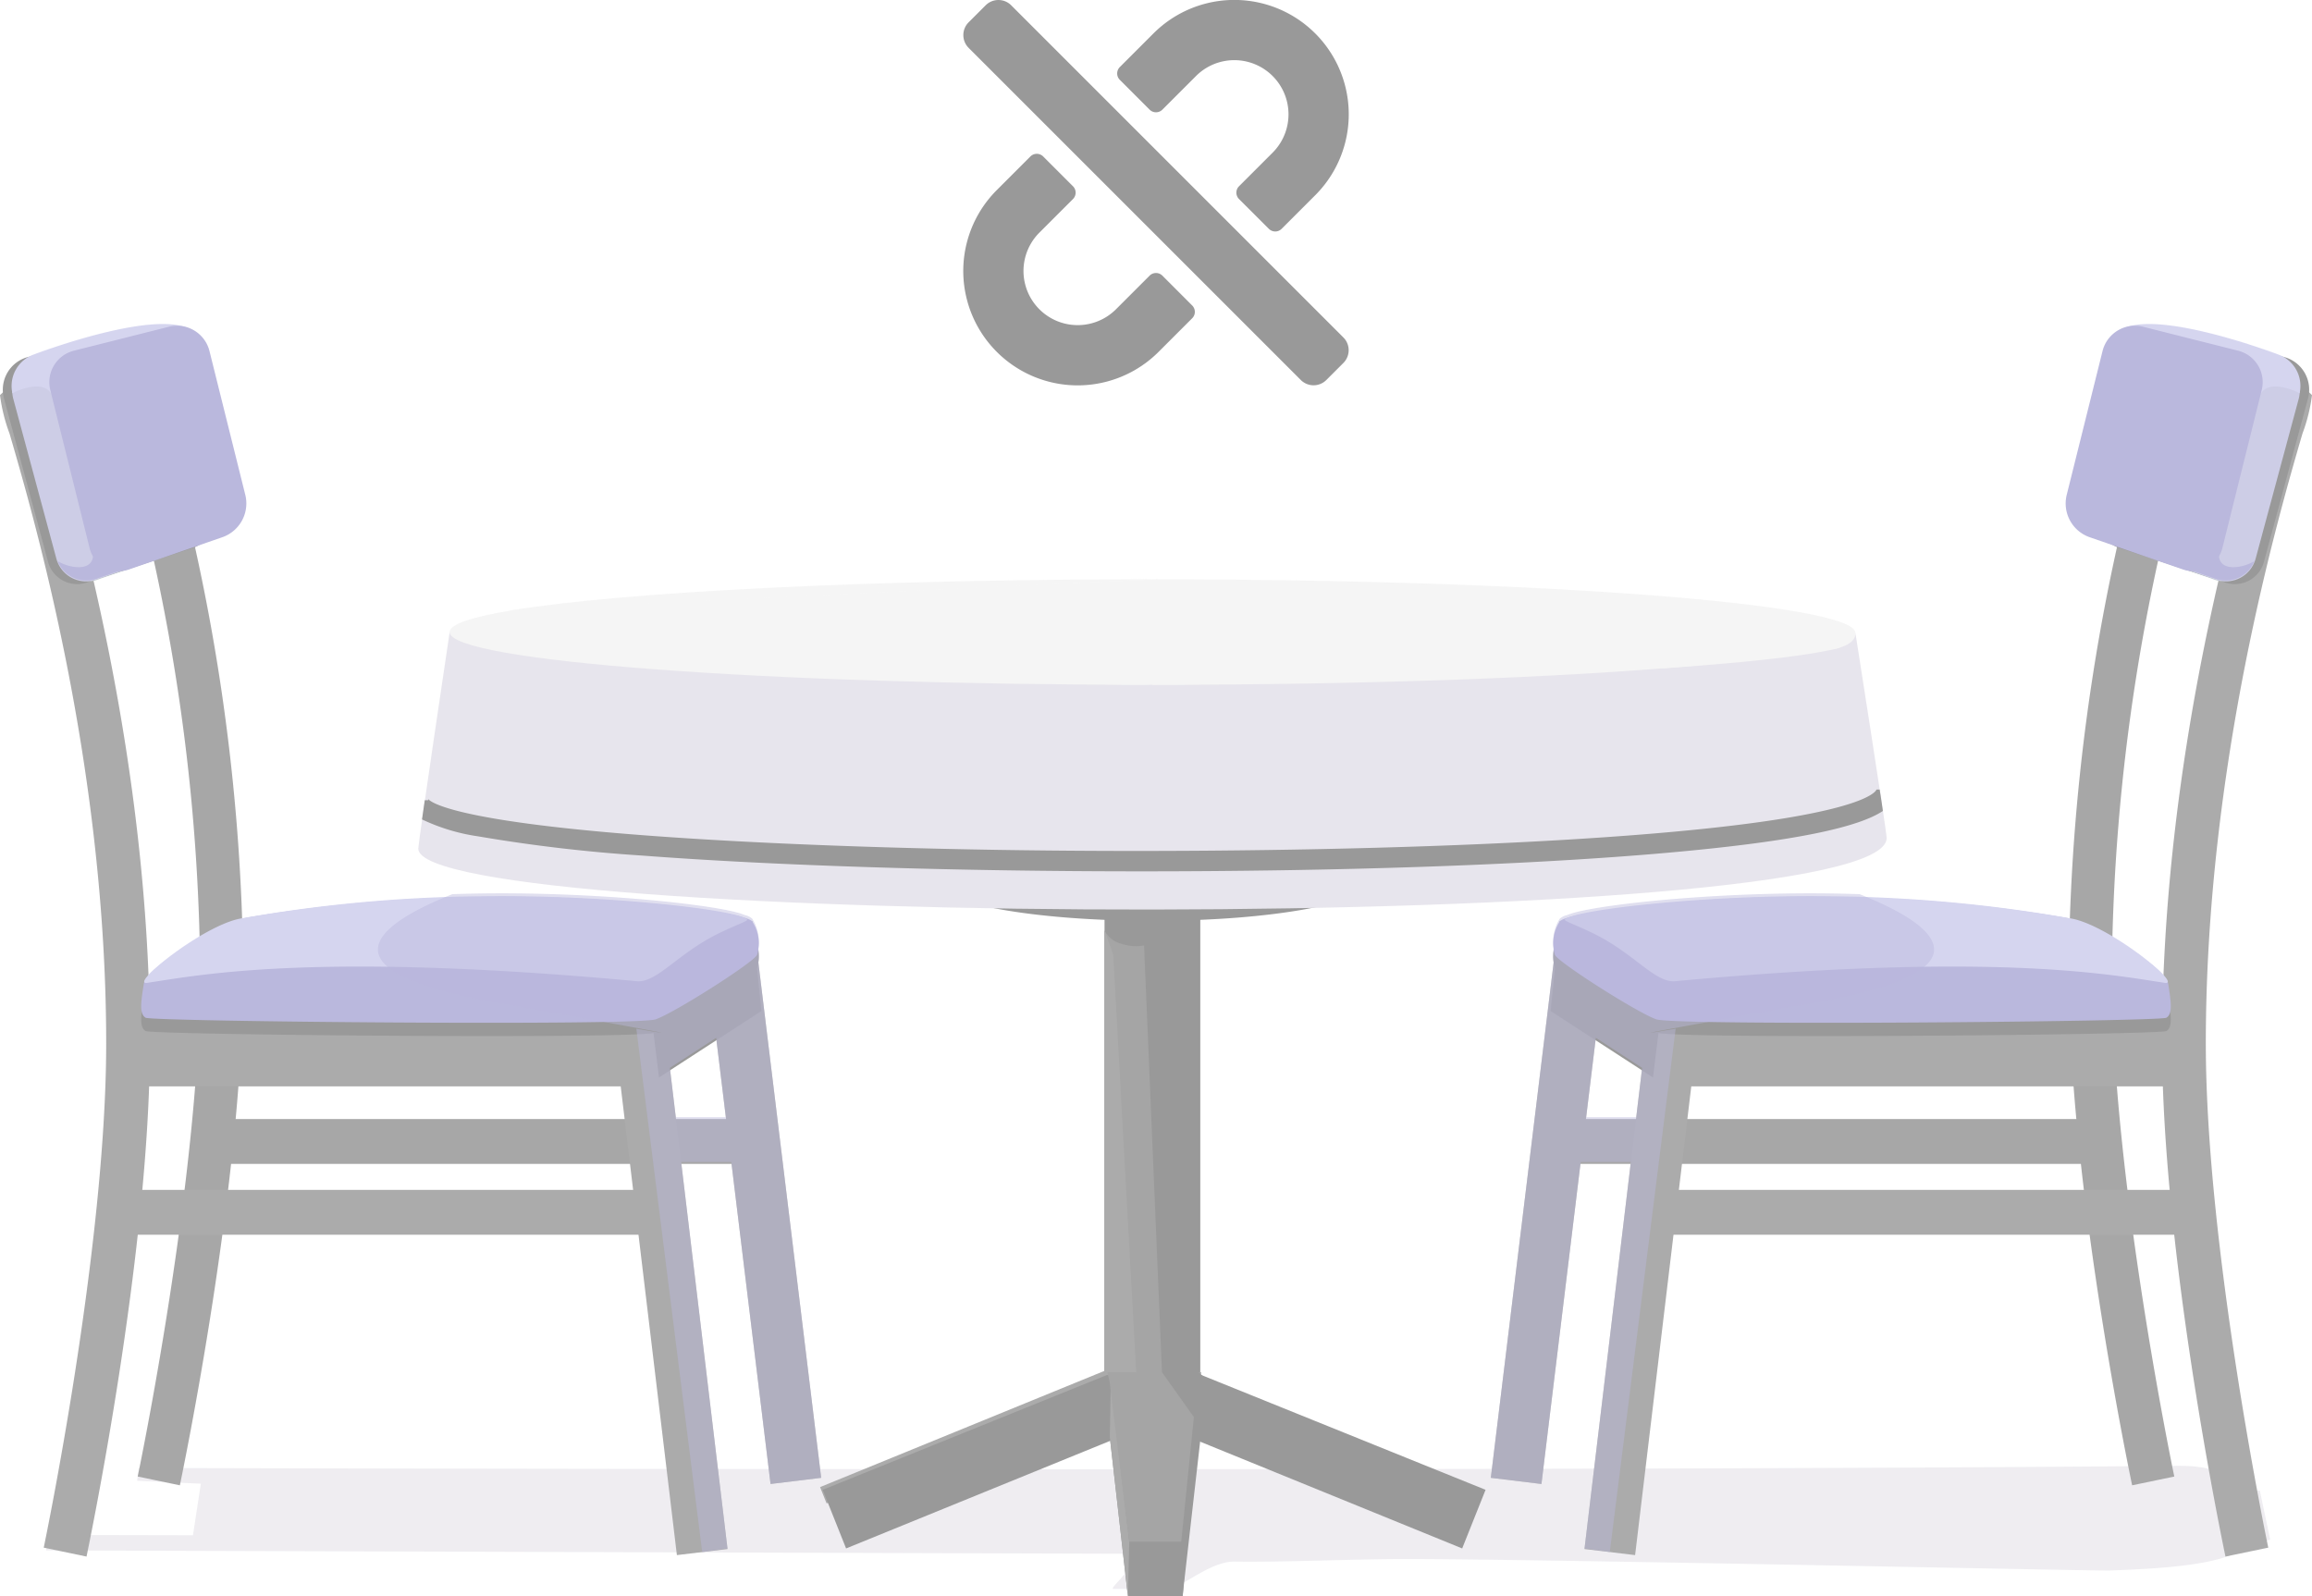 <svg xmlns="http://www.w3.org/2000/svg" xmlns:xlink="http://www.w3.org/1999/xlink" width="168" height="116" viewBox="0 0 168 116"><defs><style>.a{opacity:0.4;}.b{fill:#716a89;opacity:0.3;}.c{fill:#e6e6e6;}.d{fill:#1d1d1d;}.e{fill:#2d2d2d;}.f{fill:url(#a);}.g{fill:#2f3743;}.g,.h{fill-rule:evenodd;}.h{fill:#152231;}.i{fill:#c4bfd1;}.j{fill:#242424;}.k,.o{fill:#534da9;}.l{fill:#9797d8;}.m{fill:#77988f;}.n{fill:#8282c1;}.o{opacity:0.45;}</style><linearGradient id="a" x1="-0.02" y1="0.5" x2="1.009" y2="0.5" gradientUnits="objectBoundingBox"><stop offset="0" stop-color="#bf643c"/><stop offset="0.129" stop-color="#ae5b39"/><stop offset="0.432" stop-color="#8c4a33"/><stop offset="0.682" stop-color="#773f30"/><stop offset="0.848" stop-color="#703c2f"/><stop offset="0.894" stop-color="#734033"/><stop offset="0.946" stop-color="#7c4d41"/><stop offset="0.997" stop-color="#8a6156"/></linearGradient></defs><g transform="translate(0 0)"><g class="a" transform="translate(0 0)"><g transform="translate(3.351 42.099)"><path class="b" d="M693.157,626.8c-3.01-.178-1.531-1.841-6.094-1.8-48.8.435-148.022.153-148.022.153l-.128.931,4.631.213-.573,3.745-10.459-.022-.212,1.126,78.524.243a2.081,2.081,0,0,0,.445-.756c1.025,1.222-1.888,3.313-1.41,3.313h3.972c.874,0,3.031-2.012,4.8-1.986,3.567.054,8.644-.186,12.436-.186,10.1,0,50.13.87,51.155.834,8.915-.306,8.574-1.222,11.687-2.251Z" transform="translate(-532.3 -560.571)"/><g transform="translate(27.038)"><path class="c" d="M645.608,514.191c0,.343-8.4,3.963-8.4,3.963l-28.278-1.108L591.8,514.762l-1.157-2.017a15.932,15.932,0,0,1,1.61-.15c5.776-.279,25.849-1.178,29.363-1.375,4.114-.229,15.882-.734,15.882-.734Z" transform="translate(-583.862 -510.487)"/><rect width="6.958" height="52.147" transform="translate(49.871 7.526)"/><path class="d" d="M670.788,587.576l-4.176,2.045V555.454a1.832,1.832,0,0,0,1.187.968,3.429,3.429,0,0,0,1.687.137Z" transform="translate(-616.741 -529.948)"/><path d="M666.714,614.47l6.957-2.045,20.673,8.351-1.7,4.26Z" transform="translate(-616.785 -554.605)"/><path d="M666.622,612.085h6.817L672.3,628.359h-3.989L667,616.8Z" transform="translate(-616.745 -554.458)"/><path class="e" d="M651.295,612.6l-.175-.894-20.951,8.564.473,1.184Z" transform="translate(-600.968 -554.296)"/><path d="M658.139,614.47l-6.96-2.045-20.671,8.351,1.7,4.26Z" transform="translate(-601.116 -554.605)"/><path class="e" d="M667.36,613.286l-.071,4.037,1.314,11.556.1-3.962Z" transform="translate(-617.034 -554.978)"/><path class="d" d="M666.972,612.085h6.819L672.7,624.4h-4.141l-1.419-11.6Z" transform="translate(-616.897 -554.458)"/><path d="M677.688,612.085l.161,4.718-1.314,11.556-.094-3.961Z" transform="translate(-620.994 -554.458)"/><path class="e" d="M668.916,587.576h-2.3V555.454l.63,1.778Z" transform="translate(-616.741 -529.949)"/><path d="M673.975,611.385l2.666,3.749,1.135-.7.511-1.6-1.666-1.449-.775-.917Z" transform="translate(-619.927 -553.758)"/><path d="M676.482,545.253c0,1.6-7.055,2.9-15.76,2.9s-15.76-1.3-15.76-2.9V540.6a99.43,99.43,0,0,0,15.76,1.743c7.789,0,8.734-3.347,15.76-1.743Z" transform="translate(-607.371 -523.333)"/><path class="f" d="M684.849,533.688c0,2.117-22.864,4.857-51.07,4.857s-51.07-2.739-51.07-4.857v-5.111s28.785,2.3,51.07,2.3c25.238,0,28.3-4.418,51.07-2.3Z" transform="translate(-580.428 -518.068)"/><ellipse class="c" cx="51.07" cy="3.834" rx="51.07" ry="3.834" transform="translate(2.281 6.675)"/><path class="c" d="M673.032,510.487c28.075.011,50.344,1.769,50.785,3.834.7,3.255-22.864,3.833-51.07,3.833Z" transform="translate(-619.396 -510.487)"/><path class="g" d="M763.459,534.819a.728.728,0,0,0,.074.059,2.053,2.053,0,0,1,.635.589A1.825,1.825,0,0,1,763.459,534.819Zm.239,2.614a3.522,3.522,0,0,1,.613-1.083,2.449,2.449,0,0,1-.47.881C763.792,537.3,763.776,537.389,763.7,537.433Z" transform="translate(-658.656 -521.018)"/><path class="h" d="M724.759,547.912c-.06.166-.12.333-.181.5a8.9,8.9,0,0,1-1.288-3.631c.581.919,1.4,1.64,1.978,2.544C725.662,547.94,724.763,547.565,724.759,547.912Z" transform="translate(-641.271 -525.33)"/><path class="c" d="M590.642,512.745c8.007-1.332,25.847-2.258,46.571-2.258h.285Z" transform="translate(-583.862 -510.487)"/><path class="i" d="M685.392,532.217c0,7.059-106.7,6.545-106.7.769,0-.444,2.281-15.739,2.281-15.739s28.785,3.833,51.07,3.833c20.806,0,33.688-3.107,47.654-2.507,3.008.129,3.513-.857,3.416-1.326C683.109,517.247,685.392,531.714,685.392,532.217Z" transform="translate(-578.688 -513.413)"/><path class="c" d="M633.779,519.877c-28.205,0-51.07-1.716-51.07-3.833,0-.563,1.609-1.095,4.5-1.576l8.527,2.906Z" transform="translate(-580.428 -512.21)"/><path class="i" d="M592.527,526.259c-.822.052-1.824.183-3.153.375-.786.1-1.509.21-2.166.319h0c-2.89.482-4.5,1.015-4.5,1.577,0,.351.634.692,1.816,1.017a3.565,3.565,0,0,1,.427.109l.232.056a98.131,98.131,0,0,0,10.253.284l.583,0c9.357-.066,6.251-1.047,3.9-.417h0c-.177.073-.366.225-.533.209-.812-.088-1.62-.218-2.428-.335a6.216,6.216,0,0,0-1.341-.391c-.562-.028-.815-.515-1.012-.993,0,0-.507-.493-.7-.657S592.527,526.259,592.527,526.259Z" transform="translate(-580.428 -517.313)"/><path class="c" d="M712.046,520.666c-9.368.847-23.5,1.385-39.3,1.385l.09-2.421s22.492-.209,36.3-.116C709.675,519.517,715.082,520.392,712.046,520.666Z" transform="translate(-619.396 -514.383)"/><path class="c" d="M180.957,114.79c-3.238.868-11.541,1.4-12.738,1.494s-3.674-2.377-3.674-2.377h13.175Z" transform="translate(-77.612 -109.822)"/><path d="M685.1,537.426h-.234c-.011.042-.327,1.043-6.615,2.079-12.282,2.027-37.611,2.619-57.268,2.305-11.043-.177-21.149-.635-28.459-1.289-11.713-1.049-12.823-2.288-12.912-2.426a.224.224,0,0,1,.025.108h-.258c-.072.5-.139.973-.2,1.394a14.163,14.163,0,0,0,4.077,1.23,114.186,114.186,0,0,0,11.959,1.4c9.542.727,22.75,1.144,36.236,1.144,14.3,0,27.525-.449,37.24-1.265,10.6-.89,14.945-2,16.641-3.122C685.269,538.519,685.191,537.993,685.1,537.426Z" transform="translate(-578.903 -522.146)"/></g></g><g transform="translate(0 23.547)"><g transform="translate(0 2.487)"><g transform="translate(7.36)"><path class="j" d="M543.215,563.355l-3.064-.638c.045-.216,4.539-21.741,4.539-36.635a144.86,144.86,0,0,0-6.531-41.889,10.906,10.906,0,0,1-.654-2.595h3.13a.827.827,0,0,0-.01-.152c.035.2.288,1.041.532,1.851a147.886,147.886,0,0,1,6.664,42.785C547.821,541.3,543.4,562.462,543.215,563.355Z" transform="translate(-537.505 -481.446)"/></g><path class="e" d="M591.915,553.967h-37.2l-.776,6.841h37.977Z" transform="translate(-537.257 -513.04)"/><rect class="j" width="39.562" height="3.26" transform="translate(15.475 55.29)"/><g transform="translate(51.128 41.458)"><rect class="j" width="3.706" height="40.202" transform="translate(0 0.448) rotate(-6.949)"/></g><g transform="translate(0 0.24)"><path class="e" d="M530.817,568.717l-3.11-.648c.046-.215,4.538-21.746,4.538-36.641,0-20.242-5.286-38.364-7.022-44.319a12.492,12.492,0,0,1-.694-2.8l1.993-1.889c-.156-1.228,1.039.006,1.028-.06.037.219.446,2.917.725,3.872,1.768,6.062,7.147,24.509,7.147,45.2C535.421,546.654,531,567.824,530.817,568.717Z" transform="translate(-524.529 -481.87)"/></g><rect class="e" width="37.15" height="7.047" transform="translate(9.876 45.869)"/><rect class="e" width="39.563" height="3.26" transform="translate(8.669 60.439)"/><g transform="translate(44.328 46.001)"><rect class="e" width="3.707" height="40.829" transform="translate(0 0.441) rotate(-6.833)"/></g><path d="M607.606,559.119l7.536-5.141.665,6.52-7.435,4.829Z" transform="translate(-560.484 -513.058)"/><path d="M542.938,561.309c-.454-.28-.353-1.069-.132-2.453s6.092-4.548,7.464-4.812a106.9,106.9,0,0,1,17.344-1.516c9.435-.132,18.938,1.121,19.4,1.78a2.876,2.876,0,0,1,.355,2.44c-.292.571-5.976,4.193-7.367,4.679S543.39,561.589,542.938,561.309Z" transform="translate(-532.358 -512.415)"/><path class="k" d="M542.938,559.6c-.454-.279-.353-1.069-.132-2.454s6.092-4.548,7.464-4.812a106.945,106.945,0,0,1,17.344-1.516c9.435-.132,18.938,1.12,19.4,1.78a2.875,2.875,0,0,1,.355,2.439c-.292.572-5.976,4.194-7.367,4.68S543.39,559.883,542.938,559.6Z" transform="translate(-532.358 -511.672)"/></g><path class="l" d="M543.223,557.028c-1.386.211,4.028-4.178,6.793-4.676a104.569,104.569,0,0,1,17.455-1.613c9.436-.131,18.885,1.034,19.35,1.693.088.126-1.5.615-3.023,1.512-2.359,1.391-3.7,3.082-5,2.963C555.618,554.77,547.214,556.423,543.223,557.028Z" transform="translate(-532.523 -509.148)"/><path class="m" d="M526.709,483.139a2.388,2.388,0,0,1,1.713-2.935l7.459-1.907a2.464,2.464,0,0,1,2.974,1.735l2.861,10.594a2.46,2.46,0,0,1-1.7,2.942l-7.314,2.513a2.106,2.106,0,0,1-2.876-1.371Z" transform="translate(-525.437 -477.563)"/><path d="M524.974,482.742a2.453,2.453,0,0,1,1.758-3.012l7.655-1.958a2.53,2.53,0,0,1,3.052,1.781l2.935,10.871a2.7,2.7,0,0,1-1.7,3.2l-7.543,2.446a2.19,2.19,0,0,1-2.957-1.458Z" transform="translate(-524.685 -477.336)"/><path class="n" d="M526.175,482.926a2.389,2.389,0,0,1,1.714-2.935l7.46-1.908a2.465,2.465,0,0,1,2.973,1.736l2.86,10.594a2.631,2.631,0,0,1-1.656,3.121l-7.315,2.513a2.237,2.237,0,0,1-2.917-1.55Z" transform="translate(-525.205 -477.471)"/><path class="l" d="M537.354,479.31c.328-.057,2-1.285,2.252-1.33-1.613-2.66-11.971,1.305-11.971,1.305a2.425,2.425,0,0,0-1.532,2.806c.728-.369,2.274-.912,2.846.061.6,1.028,3.023-1.875,3.689-1.935S534.633,479.795,537.354,479.31Z" transform="translate(-525.202 -477.062)"/><path class="k" d="M530.918,481.948a2.355,2.355,0,0,1,1.746-2.861l6.919-1.745a2.429,2.429,0,0,1,2.9,1.768l2.615,10.5a2.6,2.6,0,0,1-1.695,3.046L536.615,495a2.2,2.2,0,0,1-2.846-1.584Z" transform="translate(-527.264 -477.155)"/><path class="k" d="M543.357,503.017a2.685,2.685,0,0,0,.317-.663l-.428.078-1.21.685-2.136,1.048s-.886,0-1.169-.04-4.193-.727-4.232.726c-.036,1.275-1.749.964-2.576.459a2.223,2.223,0,0,0,2.812,1.275l5.009-1.721Z" transform="translate(-527.729 -488.076)"/><path class="o" d="M594.98,570.25h3.645l2.851,23.4,3.68-.449-4.568-37.481a2.615,2.615,0,0,0,0-1,3.1,3.1,0,0,0-.449-2.156,1.229,1.229,0,0,0-.547-.26c-1.442-.672-10.309-1.691-19.164-1.567-.707.01-1.391.028-2.064.049-5.878,2.323-9.6,5.59,3.1,7.866,18.433,3.3,10.26,1.913,10.26,1.913l4.786,38.033,1.835-.259Zm-.819-6.84,3.363-2.185.7,5.765H594.59Z" transform="translate(-545.485 -509.352)"/></g><g transform="translate(108.329 23.547)"><g transform="translate(0)"><g transform="translate(0 2.487)"><g transform="translate(41.995)"><path class="j" d="M542.111,563.355l3.064-.638c-.045-.216-4.539-21.741-4.539-36.635a144.86,144.86,0,0,1,6.531-41.889,10.906,10.906,0,0,0,.654-2.595h-3.13a.827.827,0,0,1,.01-.152c-.035.2-.288,1.041-.532,1.851a147.885,147.885,0,0,0-6.664,42.785C537.505,541.3,541.923,562.462,542.111,563.355Z" transform="translate(-537.505 -481.446)"/></g><path class="e" d="M553.939,553.967h37.2l.776,6.841H553.939Z" transform="translate(-548.926 -513.04)"/><rect class="j" width="39.562" height="3.26" transform="translate(4.634 55.29)"/><g transform="translate(0 41.458)"><rect class="j" width="3.706" height="40.202" transform="translate(3.679 40.355) rotate(-173.051)"/></g><g transform="translate(48.779 0.24)"><path class="e" d="M529.133,568.717l3.11-.648c-.046-.215-4.538-21.746-4.538-36.641,0-20.242,5.286-38.364,7.022-44.319a12.492,12.492,0,0,0,.694-2.8l-1.993-1.889c.156-1.228-1.039.006-1.028-.06-.037.219-.446,2.917-.725,3.872-1.768,6.062-7.147,24.509-7.147,45.2C524.529,546.654,528.946,567.824,529.133,568.717Z" transform="translate(-524.529 -481.87)"/></g><rect class="e" width="37.15" height="7.047" transform="translate(12.645 45.869)"/><rect class="e" width="39.563" height="3.26" transform="translate(11.439 60.439)"/><g transform="translate(6.805 46.001)"><rect class="e" width="3.706" height="40.829" transform="translate(3.68 40.98) rotate(-173.167)"/></g><path d="M615.808,559.119l-7.536-5.141-.665,6.52,7.435,4.829Z" transform="translate(-603.259 -513.058)"/><path d="M587.193,561.309c.454-.28.353-1.069.132-2.453s-6.092-4.548-7.464-4.812a106.9,106.9,0,0,0-17.344-1.516c-9.435-.132-18.938,1.121-19.4,1.78a2.876,2.876,0,0,0-.355,2.44c.292.571,5.976,4.193,7.367,4.679S586.741,561.589,587.193,561.309Z" transform="translate(-538.102 -512.415)"/><path class="k" d="M587.193,559.6c.454-.279.353-1.069.132-2.454s-6.092-4.548-7.464-4.812a106.945,106.945,0,0,0-17.344-1.516c-9.435-.132-18.938,1.12-19.4,1.78a2.875,2.875,0,0,0-.355,2.439c.292.572,5.976,4.194,7.367,4.68S586.741,559.883,587.193,559.6Z" transform="translate(-538.102 -511.672)"/></g><path class="l" d="M586.6,557.028c1.386.211-4.028-4.178-6.793-4.676a104.569,104.569,0,0,0-17.455-1.613c-9.436-.131-18.885,1.034-19.35,1.693-.088.126,1.5.615,3.023,1.512,2.359,1.391,3.7,3.082,5,2.963C574.205,554.77,582.61,556.423,586.6,557.028Z" transform="translate(-537.63 -509.148)"/><path class="m" d="M541.715,483.139A2.388,2.388,0,0,0,540,480.2l-7.459-1.907a2.464,2.464,0,0,0-2.974,1.735l-2.861,10.594a2.46,2.46,0,0,0,1.7,2.942l7.314,2.513a2.106,2.106,0,0,0,2.876-1.371Z" transform="translate(-483.316 -477.563)"/><path d="M540.377,482.742a2.453,2.453,0,0,0-1.758-3.012l-7.655-1.958a2.53,2.53,0,0,0-3.052,1.781l-2.935,10.871a2.7,2.7,0,0,0,1.7,3.2l7.543,2.446a2.19,2.19,0,0,0,2.957-1.458Z" transform="translate(-480.995 -477.336)"/><path class="n" d="M541.184,482.926a2.389,2.389,0,0,0-1.714-2.935l-7.46-1.908a2.465,2.465,0,0,0-2.973,1.736l-2.86,10.594a2.631,2.631,0,0,0,1.656,3.121l7.315,2.513a2.237,2.237,0,0,0,2.917-1.55Z" transform="translate(-482.483 -477.471)"/><path class="l" d="M528.337,479.31c-.328-.057-2-1.285-2.252-1.33,1.613-2.66,11.971,1.305,11.971,1.305a2.425,2.425,0,0,1,1.532,2.806c-.728-.369-2.274-.912-2.846.061-.6,1.028-3.023-1.875-3.689-1.935S531.058,479.795,528.337,479.31Z" transform="translate(-480.817 -477.062)"/><path class="k" d="M545.1,481.948a2.355,2.355,0,0,0-1.746-2.861l-6.919-1.745a2.429,2.429,0,0,0-2.9,1.768l-2.615,10.5a2.6,2.6,0,0,0,1.695,3.046L539.4,495a2.2,2.2,0,0,0,2.846-1.584Z" transform="translate(-489.082 -477.155)"/><path class="k" d="M532.24,503.017a2.685,2.685,0,0,1-.317-.663l.428.078,1.21.685,2.136,1.048s.886,0,1.169-.04,4.193-.727,4.232.726c.036,1.275,1.749.964,2.576.459a2.223,2.223,0,0,1-2.812,1.275l-5.009-1.721Z" transform="translate(-488.197 -488.076)"/></g><path class="o" d="M583.125,570.25H579.48l-2.851,23.4-3.68-.449,4.568-37.481a2.615,2.615,0,0,1,0-1,3.1,3.1,0,0,1,.449-2.156,1.229,1.229,0,0,1,.547-.26c1.442-.672,10.309-1.691,19.164-1.567.707.01,1.391.028,2.064.049,5.878,2.323,9.6,5.59-3.1,7.866-18.433,3.3-10.26,1.913-10.26,1.913L581.594,598.6l-1.835-.259Zm.819-6.84-3.363-2.185-.7,5.765h3.637Z" transform="translate(-572.949 -509.352)"/></g><path d="M16.629,22.2a.656.656,0,0,1,0,.928l-2.443,2.443A8.312,8.312,0,0,1,2.43,13.813L4.873,11.37a.656.656,0,0,1,.928,0l2.166,2.166a.656.656,0,0,1,0,.928L5.524,16.906a3.937,3.937,0,0,0,5.568,5.568l2.443-2.443a.656.656,0,0,1,.928,0ZM13.535,7.967a.656.656,0,0,0,.928,0l2.443-2.443a3.937,3.937,0,0,1,5.568,5.568l-2.443,2.443a.656.656,0,0,0,0,.928L22.2,16.629a.656.656,0,0,0,.928,0l2.443-2.443A8.312,8.312,0,1,0,13.813,2.43L11.37,4.873a.656.656,0,0,0,0,.928l2.165,2.166ZM26.377,27.615l1.237-1.237a1.312,1.312,0,0,0,0-1.856L3.477.384a1.312,1.312,0,0,0-1.856,0L.384,1.621a1.312,1.312,0,0,0,0,1.856L24.521,27.615a1.313,1.313,0,0,0,1.856,0Z" transform="translate(70.001 0.001)"/></g></g></svg>